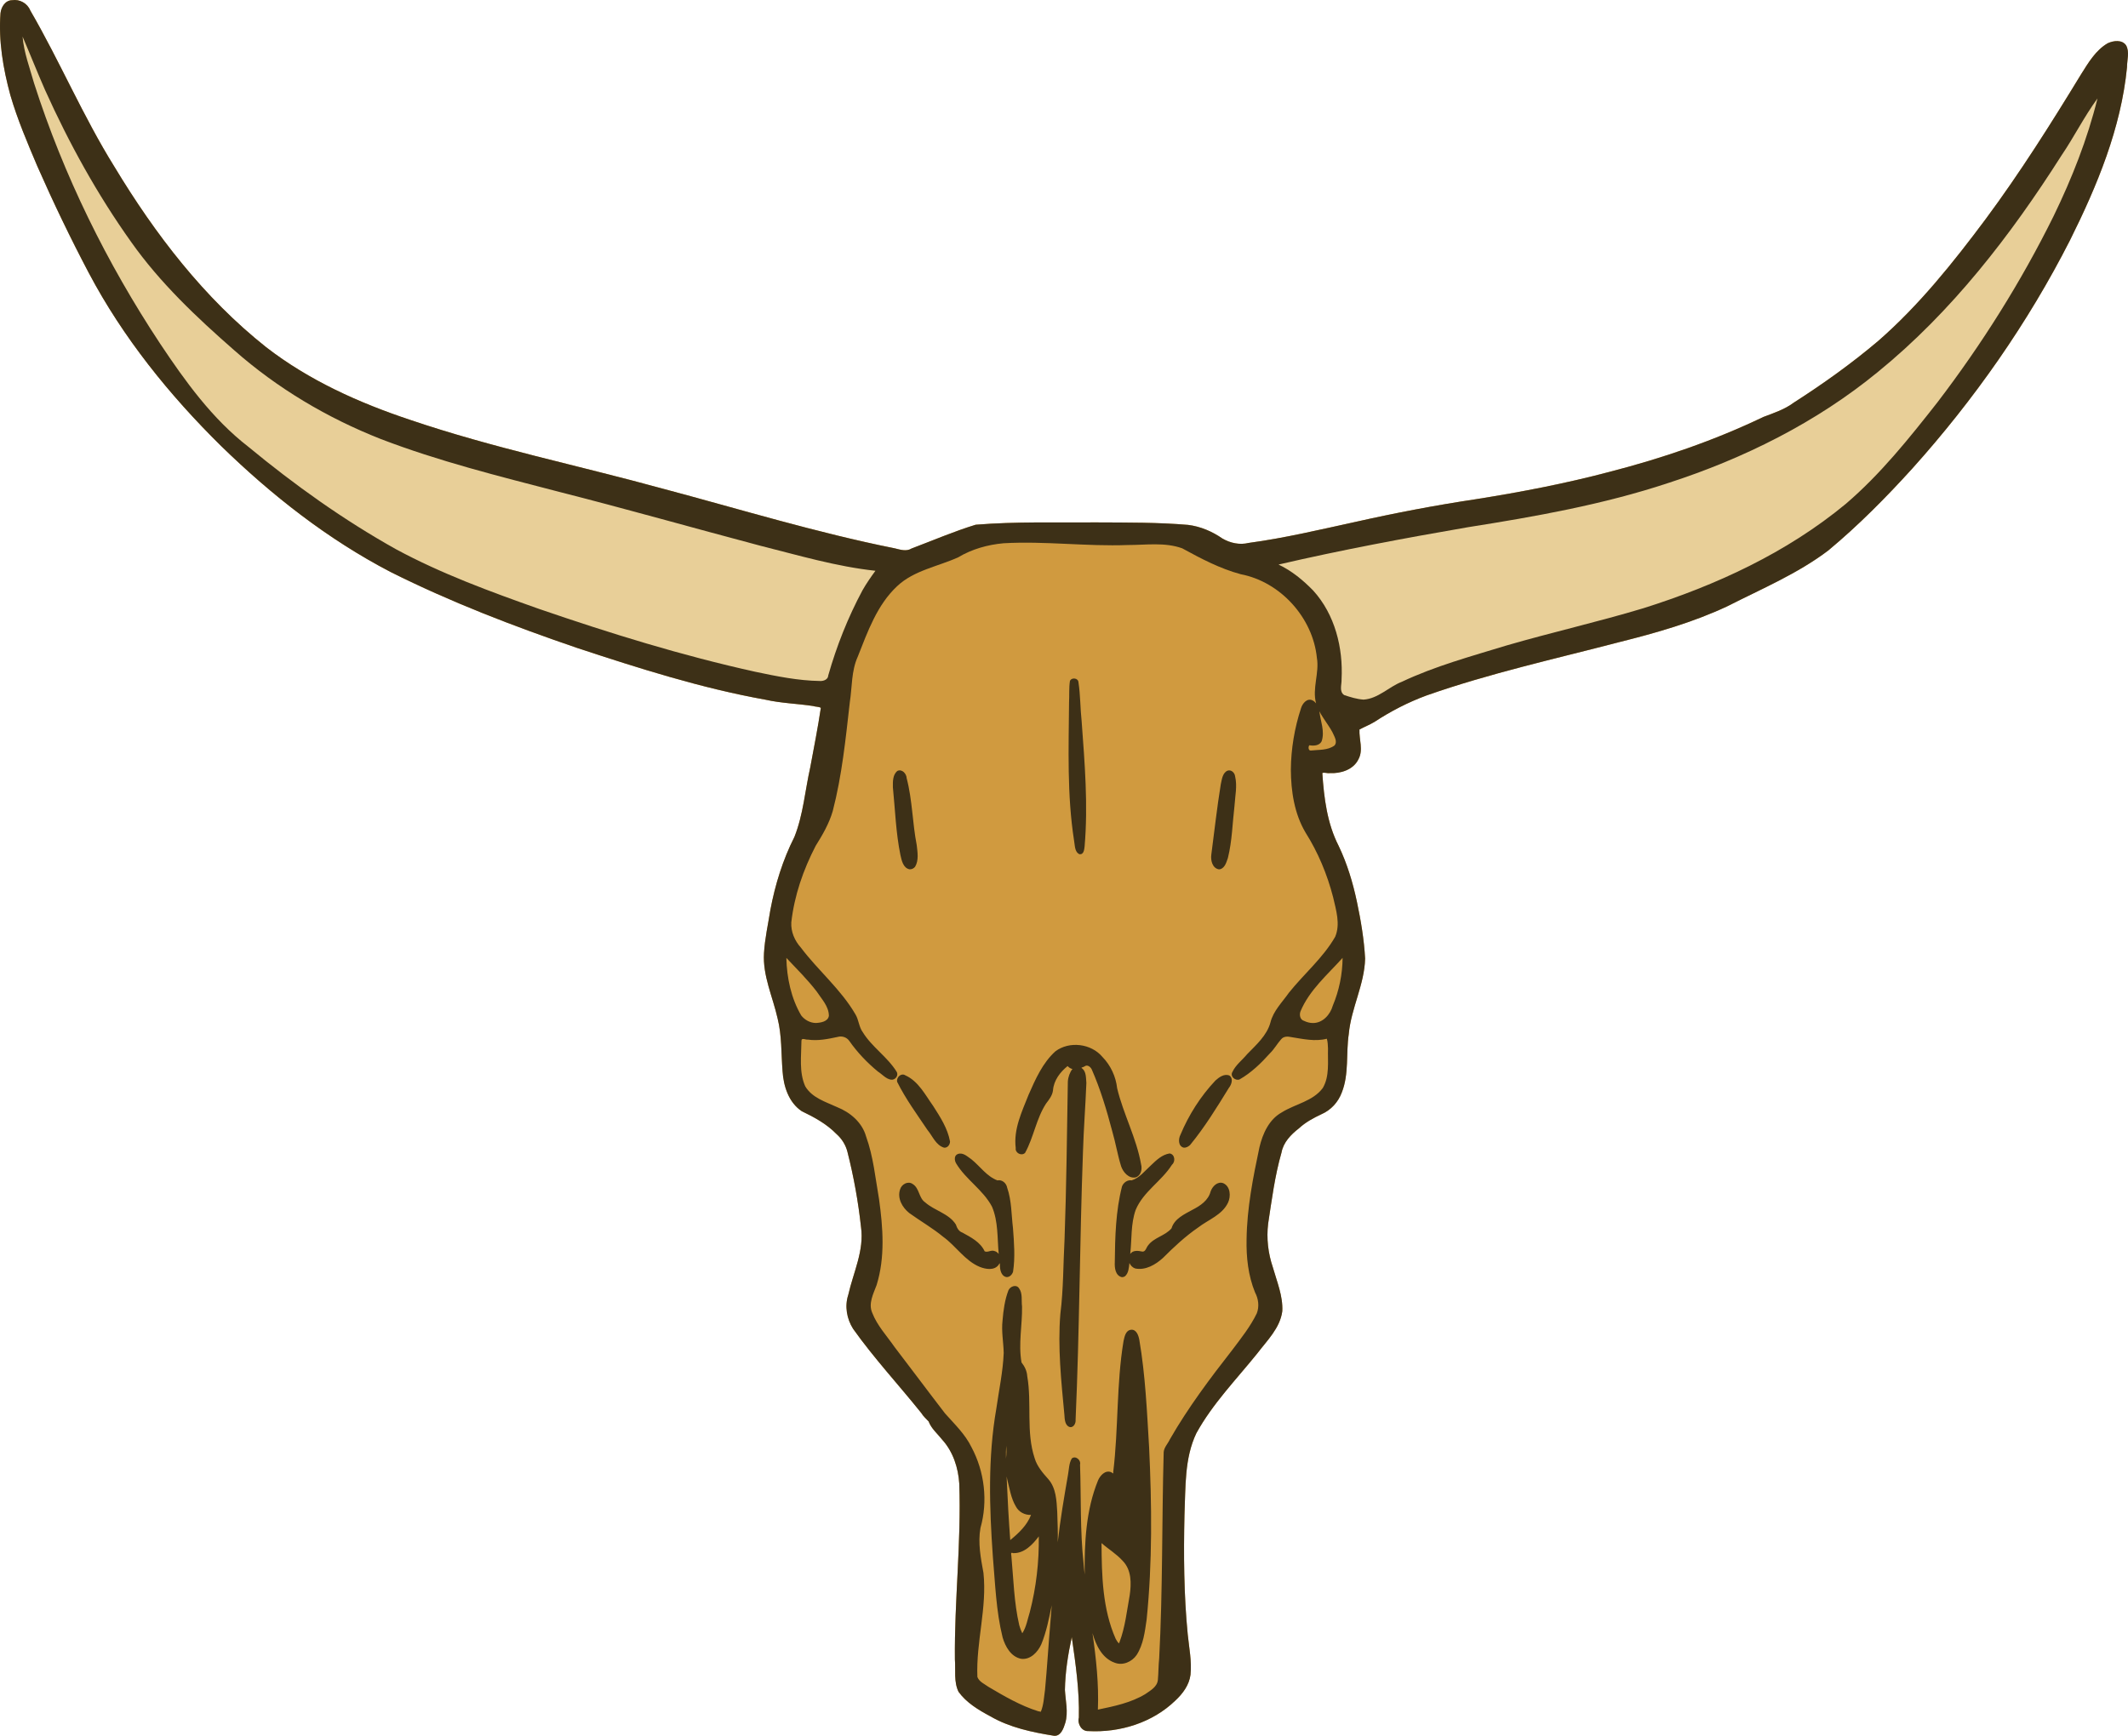 <?xml version="1.0" encoding="utf-8"?>
<!DOCTYPE svg PUBLIC "-//W3C//DTD SVG 1.1//EN" "http://www.w3.org/Graphics/SVG/1.1/DTD/svg11.dtd">
<svg xmlns="http://www.w3.org/2000/svg" viewBox="0 0 353.358 288.308" overflow="visible">
<path fill="#D09A3F" d="M175.044,288.305c-3.667-0.586-7.378-1.367-10.611-3.244c-1.953-1.047-3.95-2.24-5.263-4.058
	c-0.814-1.655-0.467-3.592-0.607-5.382c-0.098-9.733,1.074-19.445,0.727-29.178c-0.163-2.643-1.025-5.312-2.821-7.303
	c-0.781-0.993-1.823-1.851-2.268-3.044c-0.435-0.461-0.896-0.868-1.227-1.41c-3.749-4.677-7.845-9.088-11.317-13.976
	c-1.052-1.66-1.421-3.755-0.803-5.638c0.841-3.732,2.675-7.378,2.116-11.279c-0.456-4.204-1.216-8.409-2.257-12.5
	c-0.293-1.15-0.944-2.17-1.823-2.946c-1.617-1.665-3.687-2.788-5.754-3.781c-2.173-1.443-3.038-4.161-3.192-6.662
	c-0.236-2.924-0.108-5.903-0.825-8.757c-0.806-3.603-2.49-7.074-2.257-10.84c0.139-2.425,0.684-4.801,1.063-7.193
	c0.79-4.188,2.06-8.295,3.985-12.099c1.473-3.689,1.761-7.693,2.631-11.545c0.613-3.293,1.27-6.608,1.761-9.901
	c-0.366-0.222-0.882-0.157-1.291-0.304c-2.621-0.396-5.295-0.461-7.895-1.047c-10.671-1.915-21.031-5.214-31.313-8.61
	C85.252,104,74.803,99.991,64.828,94.989c-10.403-5.415-19.734-12.744-28.106-20.904c-8.615-8.491-16.292-18.007-21.964-28.728
	c-3.063-5.8-5.905-11.724-8.553-17.735c-1.639-3.874-3.31-7.764-4.484-11.811C0.516,11.39-0.263,6.783,0.082,2.193
	c0.108-1.025,0.787-2.138,1.92-2.159C3.25-0.167,4.55,0.539,5.021,1.727c4.935,8.501,8.781,17.627,13.981,25.971
	c6.768,11.225,14.896,21.804,25.188,29.964c7.106,5.512,15.421,9.25,23.939,12.083c13.701,4.655,27.905,7.568,41.843,11.398
	c12.847,3.418,25.589,7.33,38.629,9.939c0.911,0.222,1.915,0.559,2.777,0.016c3.537-1.334,7.025-2.837,10.634-3.944
	c6.728-0.548,13.487-0.336,20.226-0.385c5.019,0.027,10.053-0.011,15.05,0.412c2.062,0.26,3.999,1.09,5.691,2.262
	c1.313,0.765,2.881,1.102,4.373,0.732c5.968-0.803,11.832-2.208,17.691-3.483c6.641-1.492,13.325-2.772,20.058-3.781
	c7.449-1.183,14.86-2.604,22.152-4.536c8.768-2.257,17.388-5.198,25.553-9.12c1.753-0.662,3.538-1.248,5.046-2.376
	c4.878-3.125,9.619-6.51,14.03-10.249c6.781-5.914,12.451-13.015,17.822-20.215c5.734-7.731,10.867-15.875,15.869-24.088
	c1.204-1.91,2.425-3.999,4.427-5.149c0.944-0.439,2.388-0.629,3.049,0.364c0.603,1.112,0.136,2.419,0.146,3.619
	c-0.992,10.14-4.958,19.688-9.461,28.727c-6.988,13.748-15.918,26.492-26.216,37.956c-4.362,4.801-8.936,9.435-13.933,13.59
	c-5.11,3.868-11.073,6.37-16.753,9.261c-5.724,2.686-11.833,4.427-17.958,5.957c-10.715,2.799-21.561,5.187-32.01,8.865
	c-3.027,1.118-5.93,2.61-8.615,4.378c-0.803,0.483-1.704,0.841-2.507,1.27c-0.087,1.639,0.679,3.407-0.174,4.954
	c-0.846,1.741-2.956,2.387-4.785,2.29c-0.391,0.06-0.856-0.158-1.21-0.011c0.282,4.134,0.793,8.344,2.702,12.077
	c1.416,2.957,2.365,6.098,3.044,9.304c0.656,3.104,1.188,6.255,1.361,9.429c-0.103,4.33-2.327,8.252-2.713,12.533
	c-0.482,3.212,0.065,6.635-1.155,9.706c-0.591,1.601-1.807,2.935-3.374,3.613c-1.356,0.64-2.67,1.346-3.771,2.371
	c-1.302,1.009-2.565,2.311-2.87,3.998c-1.106,3.847-1.616,7.855-2.219,11.811c-0.298,2.441-0.005,4.932,0.781,7.254
	c0.673,2.382,1.698,4.774,1.568,7.298c-0.375,2.805-2.539,4.872-4.167,7.021c-3.483,4.318-7.427,8.365-10.107,13.243
	c-1.996,4.188-1.769,8.989-1.97,13.536c-0.146,6.624-0.108,13.275,0.543,19.873c0.223,2.219,0.689,4.46,0.461,6.695
	c-0.217,1.725-1.291,3.151-2.528,4.302c-3.775,3.662-9.195,5.344-14.409,5.062c-1.14,0.076-1.889-1.209-1.601-2.234
	c0.108-4.492-0.537-8.947-1.178-13.38c-0.624,2.876-1.09,5.816-1.139,8.773c0.098,1.823,0.586,3.673,0.064,5.469
	C176.629,287.024,176.178,288.381,175.044,288.305"/>
<path fill="#3D3017" d="M217.649,124.66c1.318-0.157,2.827,0,3.95-0.841c0.559-0.667-0.076-1.552-0.348-2.203
	c-0.646-1.199-1.541-2.268-2.17-3.478c0.189,1.633,0.944,3.353,0.374,4.997c-0.38,0.738-1.329,0.77-2.029,0.646
	C217.21,123.998,217.237,124.687,217.649,124.66 M179.243,141.88c-0.835-0.396-0.737-1.502-0.895-2.278
	c-1.178-7.579-0.896-15.289-0.83-22.938c0.064-1.183-0.033-2.398,0.146-3.559c0.276-0.64,1.383-0.504,1.416,0.223
	c0.331,2.148,0.293,4.346,0.531,6.505c0.505,6.906,1.085,13.851,0.488,20.768C180.035,141.115,179.971,141.972,179.243,141.88z
	 M202.366,144.387c-1.058-0.201-1.356-1.503-1.226-2.431c0.51-3.896,0.943-7.813,1.573-11.686c0.185-0.792,0.271-1.883,1.112-2.263
	c0.635-0.222,1.209,0.347,1.27,0.955c0.379,1.601-0.006,3.266-0.104,4.883c-0.342,2.886-0.391,5.832-1.096,8.659
	c-0.239,0.678-0.467,1.568-1.205,1.845C202.589,144.387,202.48,144.392,202.366,144.387z M151.031,144.387
	c-1.063-0.212-1.313-1.476-1.514-2.371c-0.759-3.711-0.873-7.509-1.253-11.269c-0.011-0.928-0.038-2.083,0.76-2.707
	c0.781-0.358,1.508,0.488,1.53,1.221c0.954,3.635,0.949,7.433,1.671,11.111c0.13,1.172,0.368,2.522-0.271,3.591
	C151.737,144.235,151.39,144.414,151.031,144.387z M135.469,169.913c0.801-0.038,2.021-0.223,2.168-1.188
	c-0.006-1.59-1.231-2.827-2.049-4.074c-1.529-1.98-3.301-3.738-5.013-5.551c0.076,3.315,0.787,6.689,2.466,9.56
	C133.619,169.402,134.52,169.901,135.469,169.913z M218.013,169.918c1.634,0.011,2.881-1.399,3.299-2.881
	c1.053-2.512,1.606-5.214,1.628-7.938c-2.512,2.8-5.528,5.355-6.999,8.903c-0.206,0.569-0.065,1.389,0.624,1.568
	C217.015,169.788,217.514,169.918,218.013,169.918z M196.551,190.616c-0.923-0.233-0.901-1.438-0.537-2.133
	c1.383-3.314,3.347-6.401,5.811-9.017c0.607-0.548,1.491-1.188,2.332-0.819c0.684,0.516,0.337,1.503-0.108,2.057
	c-2.002,3.255-4.015,6.532-6.445,9.488C197.32,190.447,196.952,190.659,196.551,190.616z M156.761,190.621
	c-1.367-0.412-1.898-1.915-2.745-2.93c-1.758-2.615-3.641-5.181-5.04-7.997c-0.179-0.727,0.656-1.54,1.351-1.09
	c2.182,0.977,3.31,3.249,4.639,5.11c1.172,1.834,2.403,3.722,2.789,5.892C157.748,190.133,157.336,190.691,156.761,190.621z
	 M167.129,212.116c-0.906-0.157-1.096-1.253-1.096-2.023c0.026-0.418-0.061-0.261-0.201-0.021c-0.716,0.993-2.138,0.749-3.125,0.358
	c-2.484-1.021-3.949-3.456-6.082-4.997c-1.773-1.465-3.781-2.609-5.643-3.955c-1.155-0.917-2.034-2.458-1.514-3.95
	c0.25-0.83,1.308-1.421,2.078-0.873c1.15,0.689,0.993,2.327,2.095,3.065c1.567,1.384,3.933,1.834,5.083,3.667
	c0.185,0.564,0.478,1.135,1.074,1.335c1.416,0.781,2.995,1.573,3.706,3.114c0.504,0.25,1.079-0.271,1.622-0.049
	c0.282,0.07,0.542,0.255,0.711,0.494c-0.244-2.626-0.065-5.409-1.112-7.856c-1.476-2.805-4.362-4.509-5.968-7.21
	c-0.293-0.505-0.342-1.34,0.33-1.552c0.874-0.282,1.585,0.472,2.241,0.911c1.427,1.15,2.522,2.821,4.297,3.483
	c0.781-0.168,1.486,0.467,1.616,1.21c0.749,2.148,0.695,4.481,0.966,6.717c0.18,2.408,0.38,4.855,0.011,7.253
	C168.067,211.699,167.66,212.149,167.129,212.116z M186.248,212.122c-1.042-0.276-1.184-1.558-1.135-2.463
	c0.044-4.216,0.152-8.502,1.199-12.604c0.244-0.635,0.906-1.117,1.601-1.004c1.324-0.406,2.203-1.601,3.201-2.495
	c0.879-0.841,1.845-1.785,3.104-1.975c0.879,0.124,1.009,1.361,0.391,1.871c-1.726,2.74-4.77,4.465-6.033,7.515
	c-0.825,2.338-0.624,4.866-0.9,7.308c0.466-0.673,1.334-0.537,2.018-0.391c0.543,0.043,0.651-0.694,0.938-1.015
	c0.982-1.346,2.832-1.59,3.901-2.849c0.478-1.616,2.148-2.344,3.505-3.098c1.27-0.646,2.604-1.541,2.983-3.017
	c0.282-0.835,1.129-1.735,2.095-1.389c1.204,0.526,1.302,2.181,0.797,3.244c-0.971,2.04-3.271,2.816-4.964,4.124
	c-2.127,1.465-4.021,3.233-5.843,5.056c-1.221,1.112-2.892,2.095-4.606,1.747c-0.429-0.146-0.771-0.499-0.955-0.911
	c-0.092,0.76-0.13,1.698-0.759,2.225C186.622,212.095,186.438,212.144,186.248,212.122z M177.691,237.041
	c-0.89-0.233-0.895-1.351-0.949-2.078c-0.521-5.561-1.123-11.16-0.667-16.742c0.521-4.097,0.467-8.253,0.694-12.37
	c0.314-8.735,0.401-17.486,0.548-26.216c0.038-0.737,0.363-1.605,0.765-2.083c-0.325-0.044-0.618-0.288-0.808-0.483
	c-1.231,0.988-2.295,2.377-2.42,4.016c-0.104,0.867-0.646,1.546-1.155,2.213c-1.628,2.501-2.051,5.6-3.483,8.188
	c-0.575,0.58-1.682,0.021-1.552-0.798c-0.401-3.12,1.031-6.061,2.143-8.876c1.135-2.577,2.322-5.279,4.443-7.194
	c2.322-1.741,5.941-1.296,7.802,0.923c1.373,1.405,2.241,3.271,2.452,5.214c1.025,4.297,3.212,8.263,3.972,12.636
	c0.223,0.808-0.011,1.893-0.906,2.17c-1.145,0.217-2.062-0.852-2.403-1.834c-0.597-1.91-0.911-3.9-1.476-5.827
	c-0.922-3.499-1.958-6.993-3.418-10.303c-0.223-0.429-0.749-0.83-1.204-0.461c-0.142,0.125-0.738,0.168-0.369,0.325
	c0.694,0.57,0.613,1.59,0.694,2.404c-0.151,3.852-0.456,7.698-0.569,11.556c-0.543,14.795-0.564,29.601-1.221,44.385
	C178.668,236.352,178.321,237.101,177.691,237.041z M167.059,242.119c0.086-0.662,0.075-1.329,0.026-1.991
	c-0.054,0.705-0.049,1.422-0.038,2.132l0.012-0.103V242.119z M167.785,255.774c1.389-1.139,2.767-2.441,3.418-4.155
	c-1.025,0.043-2.029-0.473-2.512-1.395c-0.825-1.373-1.047-3.011-1.449-4.541c-0.086-0.581-0.098-0.543-0.07,0.049
	c0.142,3.363,0.331,6.722,0.581,10.075L167.785,255.774z M169.793,271.215c0.65-1.036,0.846-2.311,1.215-3.482
	c1.058-4.086,1.541-8.323,1.486-12.549c-1.025,1.361-2.42,2.854-4.27,2.783c-0.391-0.174-0.348,0.087-0.287,0.429
	c0.357,3.857,0.434,7.764,1.313,11.545c0.13,0.455,0.293,0.917,0.499,1.334L169.793,271.215z M185.895,272.756
	c0.944-2.49,1.216-5.176,1.693-7.785c0.287-1.948,0.32-4.221-1.161-5.719c-1.021-1.149-2.365-1.942-3.516-2.951
	c0.032,5.36,0.151,10.916,2.349,15.896c0.146,0.276,0.315,0.548,0.549,0.765C185.835,272.897,185.862,272.826,185.895,272.756z
	 M172.831,284.313c0.472-1.135,0.521-2.415,0.694-3.625c0.357-3.771,0.575-7.552,0.9-11.328c0.076-0.911,0.141-1.828,0.217-2.739
	c-0.455,2.191-0.879,4.416-1.736,6.494c-0.58,1.286-1.801,2.604-3.347,2.403c-1.688-0.331-2.632-2.034-3.076-3.56
	c-1.085-4.383-1.227-8.924-1.617-13.405c-0.58-8.171-0.841-16.45,0.569-24.55c0.439-3.093,1.107-6.163,1.232-9.288
	c-0.038-1.796-0.402-3.581-0.195-5.377c0.141-1.698,0.368-3.429,0.977-5.014c0.276-0.646,1.27-1.052,1.741-0.379
	c0.662,0.873,0.385,2.045,0.521,3.06c0.055,3.093-0.635,6.212-0.087,9.288c0.532,0.662,0.896,1.433,0.95,2.279
	c0.786,4.508-0.229,9.25,1.236,13.649c0.412,1.356,1.346,2.426,2.268,3.462c1.292,1.476,1.367,3.569,1.477,5.441
	c0.043,1.682,0.135,3.364,0.081,5.046c0.418-3.749,1.058-7.487,1.703-11.198c0.169-0.906,0.157-1.932,0.635-2.729
	c0.635-0.532,1.573,0.298,1.367,1.015c0.19,5.463-0.005,10.942,0.586,16.39c0.055,0.624,0.108,1.248,0.185,1.872
	c-0.054-5.269,0.206-10.705,2.219-15.631c0.348-0.809,1.188-1.758,2.165-1.373c0.195,0.055,0.412,0.445,0.358-0.021
	c0.879-7.227,0.516-14.578,1.709-21.75c0.168-0.727,0.342-1.769,1.242-1.877c0.89-0.098,1.237,0.933,1.373,1.627
	c1.014,5.897,1.274,11.909,1.633,17.888c0.45,9.532,0.559,19.113-0.412,28.624c-0.293,1.997-0.537,4.14-1.66,5.876
	c-0.781,1.14-2.307,1.817-3.657,1.28c-2.072-0.737-3.119-2.924-3.673-4.915c0.603,4.204,1.068,8.458,0.896,12.711
	c2.69-0.559,5.458-1.128,7.845-2.561c0.857-0.602,1.996-1.193,2.116-2.365c0.113-1.188,0.087-2.387,0.217-3.575
	c0.607-11.415,0.434-22.847,0.749-34.272c0.064-0.792,0.71-1.416,1.03-2.126c3.017-5.252,6.651-10.097,10.373-14.86
	c1.46-1.942,3.001-3.874,4.059-6.065c0.439-1.135,0.271-2.42-0.293-3.473c-1.14-2.8-1.471-5.838-1.405-8.844
	c0.07-5.153,1.068-10.237,2.138-15.267c0.537-2.263,1.595-4.622,3.705-5.789c2.225-1.399,5.165-1.834,6.81-4.047
	c1.161-1.97,0.803-4.367,0.868-6.57c-0.022-0.543-0.038-1.106-0.195-1.617c-1.932,0.505-3.944,0.044-5.882-0.266
	c-0.591-0.13-1.27-0.168-1.698,0.348c-0.667,0.748-1.145,1.639-1.866,2.338c-1.48,1.66-3.114,3.239-5.051,4.341
	c-0.705,0.276-1.605-0.516-1.188-1.231c0.548-1.178,1.628-1.965,2.441-2.952c1.503-1.552,3.288-3.108,3.88-5.273
	c0.472-1.926,1.958-3.363,3.07-4.947c2.507-3.137,5.67-5.784,7.683-9.294c0.895-2.121,0.136-4.454-0.348-6.587
	c-0.977-3.775-2.49-7.421-4.579-10.725c-1.855-3.13-2.414-6.853-2.436-10.455c0.032-3.461,0.613-6.923,1.692-10.206
	c0.228-0.759,0.972-1.692,1.861-1.313c0.255,0.108,0.493,0.331,0.64,0.531c-0.684-2.496,0.564-5.045,0.131-7.568
	c-0.662-6.657-6.039-12.63-12.646-13.894c-3.445-0.922-6.608-2.604-9.723-4.302c-2.875-1.042-6.017-0.542-9.017-0.548
	c-6.88,0.261-13.759-0.684-20.644-0.293c-2.632,0.239-5.246,0.966-7.515,2.328c-3.396,1.546-7.378,2.17-10.167,4.813
	c-3.32,3.108-4.883,7.536-6.521,11.681c-1.085,2.382-0.933,5.057-1.329,7.596c-0.688,6.06-1.297,12.158-2.832,18.066
	c-0.602,2.078-1.695,3.955-2.837,5.778c-2.057,3.971-3.546,8.252-4.045,12.706c-0.09,1.552,0.562,3.055,1.593,4.199
	c2.867,3.809,6.641,6.917,9.049,11.067c0.575,0.934,0.575,2.105,1.231,2.984c1.514,2.469,4.097,4.096,5.615,6.56
	c0.38,0.623-0.232,1.421-0.928,1.323c-0.856-0.136-1.454-0.89-2.164-1.34c-1.802-1.481-3.429-3.19-4.77-5.105
	c-0.439-0.629-1.236-0.868-1.958-0.651c-1.611,0.342-3.244,0.679-4.904,0.439c-0.355,0.061-1.083-0.38-1.08,0.201
	c-0.021,2.518-0.423,5.182,0.627,7.552c1.134,1.927,3.415,2.588,5.313,3.467c2.182,0.874,4.15,2.55,4.796,4.878
	c1.205,3.336,1.541,6.912,2.148,10.4c0.657,4.715,1.031,9.668-0.406,14.279c-0.537,1.448-1.405,3.055-0.722,4.606
	c0.824,2.127,2.414,3.809,3.7,5.664c2.811,3.668,5.566,7.379,8.388,11.041c1.573,1.773,3.331,3.434,4.384,5.593
	c2.181,4.069,2.761,8.984,1.497,13.438c-0.445,2.49,0.055,5.008,0.499,7.455c0.618,5.805-1.248,11.496-1.009,17.285
	c0.293,0.809,1.193,1.172,1.85,1.649c2.632,1.557,5.307,3.119,8.241,4.042C172.527,284.264,172.679,284.29,172.831,284.313z
	 M175.044,288.305c-3.667-0.586-7.378-1.367-10.611-3.244c-1.953-1.047-3.95-2.24-5.263-4.058c-0.814-1.655-0.467-3.592-0.607-5.382
	c-0.098-9.733,1.074-19.445,0.727-29.178c-0.163-2.643-1.025-5.312-2.821-7.303c-0.781-0.993-1.823-1.851-2.268-3.044
	c-0.435-0.461-0.896-0.868-1.227-1.41c-3.749-4.677-7.845-9.088-11.317-13.976c-1.052-1.66-1.421-3.755-0.803-5.638
	c0.841-3.732,2.675-7.378,2.116-11.279c-0.456-4.204-1.216-8.409-2.257-12.5c-0.293-1.15-0.944-2.17-1.823-2.946
	c-1.617-1.665-3.687-2.788-5.754-3.781c-2.173-1.443-3.038-4.161-3.192-6.662c-0.236-2.924-0.108-5.903-0.825-8.757
	c-0.806-3.603-2.49-7.074-2.257-10.84c0.139-2.425,0.684-4.801,1.063-7.193c0.79-4.188,2.06-8.295,3.985-12.099
	c1.473-3.689,1.761-7.693,2.631-11.545c0.613-3.293,1.27-6.608,1.761-9.901c-0.366-0.222-0.882-0.157-1.291-0.304
	c-2.621-0.396-5.295-0.461-7.895-1.047c-10.671-1.915-21.031-5.214-31.313-8.61C85.252,104,74.803,99.991,64.828,94.989
	c-10.403-5.415-19.734-12.744-28.106-20.904c-8.615-8.491-16.292-18.007-21.964-28.728c-3.063-5.8-5.905-11.724-8.553-17.735
	c-1.639-3.874-3.31-7.764-4.484-11.811C0.516,11.39-0.263,6.783,0.082,2.193c0.108-1.025,0.787-2.138,1.92-2.159
	C3.25-0.167,4.55,0.539,5.021,1.727c4.935,8.501,8.781,17.627,13.981,25.971c6.768,11.225,14.896,21.804,25.188,29.964
	c7.106,5.512,15.421,9.25,23.939,12.083c13.701,4.655,27.905,7.568,41.843,11.398c12.847,3.418,25.589,7.33,38.629,9.939
	c0.911,0.222,1.915,0.559,2.777,0.016c3.537-1.334,7.025-2.837,10.634-3.944c6.728-0.548,13.487-0.336,20.226-0.385
	c5.019,0.027,10.053-0.011,15.05,0.412c2.062,0.26,3.999,1.09,5.691,2.262c1.313,0.765,2.881,1.102,4.373,0.732
	c5.968-0.803,11.832-2.208,17.691-3.483c6.641-1.492,13.325-2.772,20.058-3.781c7.449-1.183,14.86-2.604,22.152-4.536
	c8.768-2.257,17.388-5.198,25.553-9.12c1.753-0.662,3.538-1.248,5.046-2.376c4.878-3.125,9.619-6.51,14.03-10.249
	c6.781-5.914,12.451-13.015,17.822-20.215c5.734-7.731,10.867-15.875,15.869-24.088c1.204-1.91,2.425-3.999,4.427-5.149
	c0.944-0.439,2.388-0.629,3.049,0.364c0.603,1.112,0.136,2.419,0.146,3.619c-0.992,10.14-4.958,19.688-9.461,28.727
	c-6.988,13.748-15.918,26.492-26.216,37.956c-4.362,4.801-8.936,9.435-13.933,13.59c-5.11,3.868-11.073,6.37-16.753,9.261
	c-5.724,2.686-11.833,4.427-17.958,5.957c-10.715,2.799-21.561,5.187-32.01,8.865c-3.027,1.118-5.93,2.61-8.615,4.378
	c-0.803,0.483-1.704,0.841-2.507,1.27c-0.087,1.639,0.679,3.407-0.174,4.954c-0.846,1.741-2.956,2.387-4.785,2.29
	c-0.391,0.06-0.856-0.158-1.21-0.011c0.282,4.134,0.793,8.344,2.702,12.077c1.416,2.957,2.365,6.098,3.044,9.304
	c0.656,3.104,1.188,6.255,1.361,9.429c-0.103,4.33-2.327,8.252-2.713,12.533c-0.482,3.212,0.065,6.635-1.155,9.706
	c-0.591,1.601-1.807,2.935-3.374,3.613c-1.356,0.64-2.67,1.346-3.771,2.371c-1.302,1.009-2.565,2.311-2.87,3.998
	c-1.106,3.847-1.616,7.855-2.219,11.811c-0.298,2.441-0.005,4.932,0.781,7.254c0.673,2.382,1.698,4.774,1.568,7.298
	c-0.375,2.805-2.539,4.872-4.167,7.021c-3.483,4.318-7.427,8.365-10.107,13.243c-1.996,4.188-1.769,8.989-1.97,13.536
	c-0.146,6.624-0.108,13.275,0.543,19.873c0.223,2.219,0.689,4.46,0.461,6.695c-0.217,1.725-1.291,3.151-2.528,4.302
	c-3.775,3.662-9.195,5.344-14.409,5.062c-1.14,0.076-1.889-1.209-1.601-2.234c0.108-4.492-0.537-8.947-1.178-13.38
	c-0.624,2.876-1.09,5.816-1.139,8.773c0.098,1.823,0.586,3.673,0.064,5.469C176.629,287.024,176.178,288.381,175.044,288.305z"/>
<path fill="#E8CF98" d="M136.158,113.109c0.591,0.038,1.354-0.244,1.375-0.928c1.389-4.888,3.277-9.641,5.675-14.117
	c0.635-1.123,1.422-2.257,2.159-3.261c-6.499-0.7-12.79-2.572-19.118-4.161c-11.195-2.968-22.337-6.136-33.567-8.99
	c-9.909-2.577-19.881-5.057-29.457-8.735c-8.867-3.489-17.171-8.42-24.316-14.725c-6.241-5.458-12.329-11.203-17.127-17.996
	c-5.629-7.894-10.333-16.434-14.31-25.266c-1.289-2.93-2.46-5.914-3.727-8.854c0.233,2.68,1.193,5.197,1.918,7.769
	c4.907,15.305,12.079,29.855,20.934,43.246c4.183,6.277,8.646,12.473,14.621,17.101c7.688,6.353,15.837,12.174,24.542,17.036
	c7.544,4.074,15.665,7.047,23.744,9.907c11.8,4.058,23.738,7.758,35.935,10.449C128.964,112.323,132.536,113.055,136.158,113.109
	 M226.417,116.202c2.431-0.152,4.188-2.121,6.364-2.962c5.533-2.615,11.479-4.221,17.317-6.011
	c7.541-2.192,15.224-3.928,22.737-6.19c12.094-3.803,23.84-9.223,33.659-17.345c5.757-4.921,10.542-10.911,15.202-16.846
	c7.4-9.685,13.927-20.063,19.319-30.979c3.033-6.25,5.61-12.766,7.275-19.515c-2.208,3.017-3.89,6.402-5.989,9.489
	c-8.442,13.281-18.213,25.949-30.464,35.927c-10.221,8.393-22.243,14.377-34.798,18.446c-10.818,3.586-22.076,5.583-33.317,7.357
	c-10.52,1.817-21.028,3.781-31.418,6.196c2.181,1.025,4.091,2.609,5.768,4.33c3.586,3.955,4.975,9.483,4.698,14.735
	c0.043,0.857-0.445,2.029,0.439,2.615C224.258,115.795,225.305,116.126,226.417,116.202"/>
</svg>
